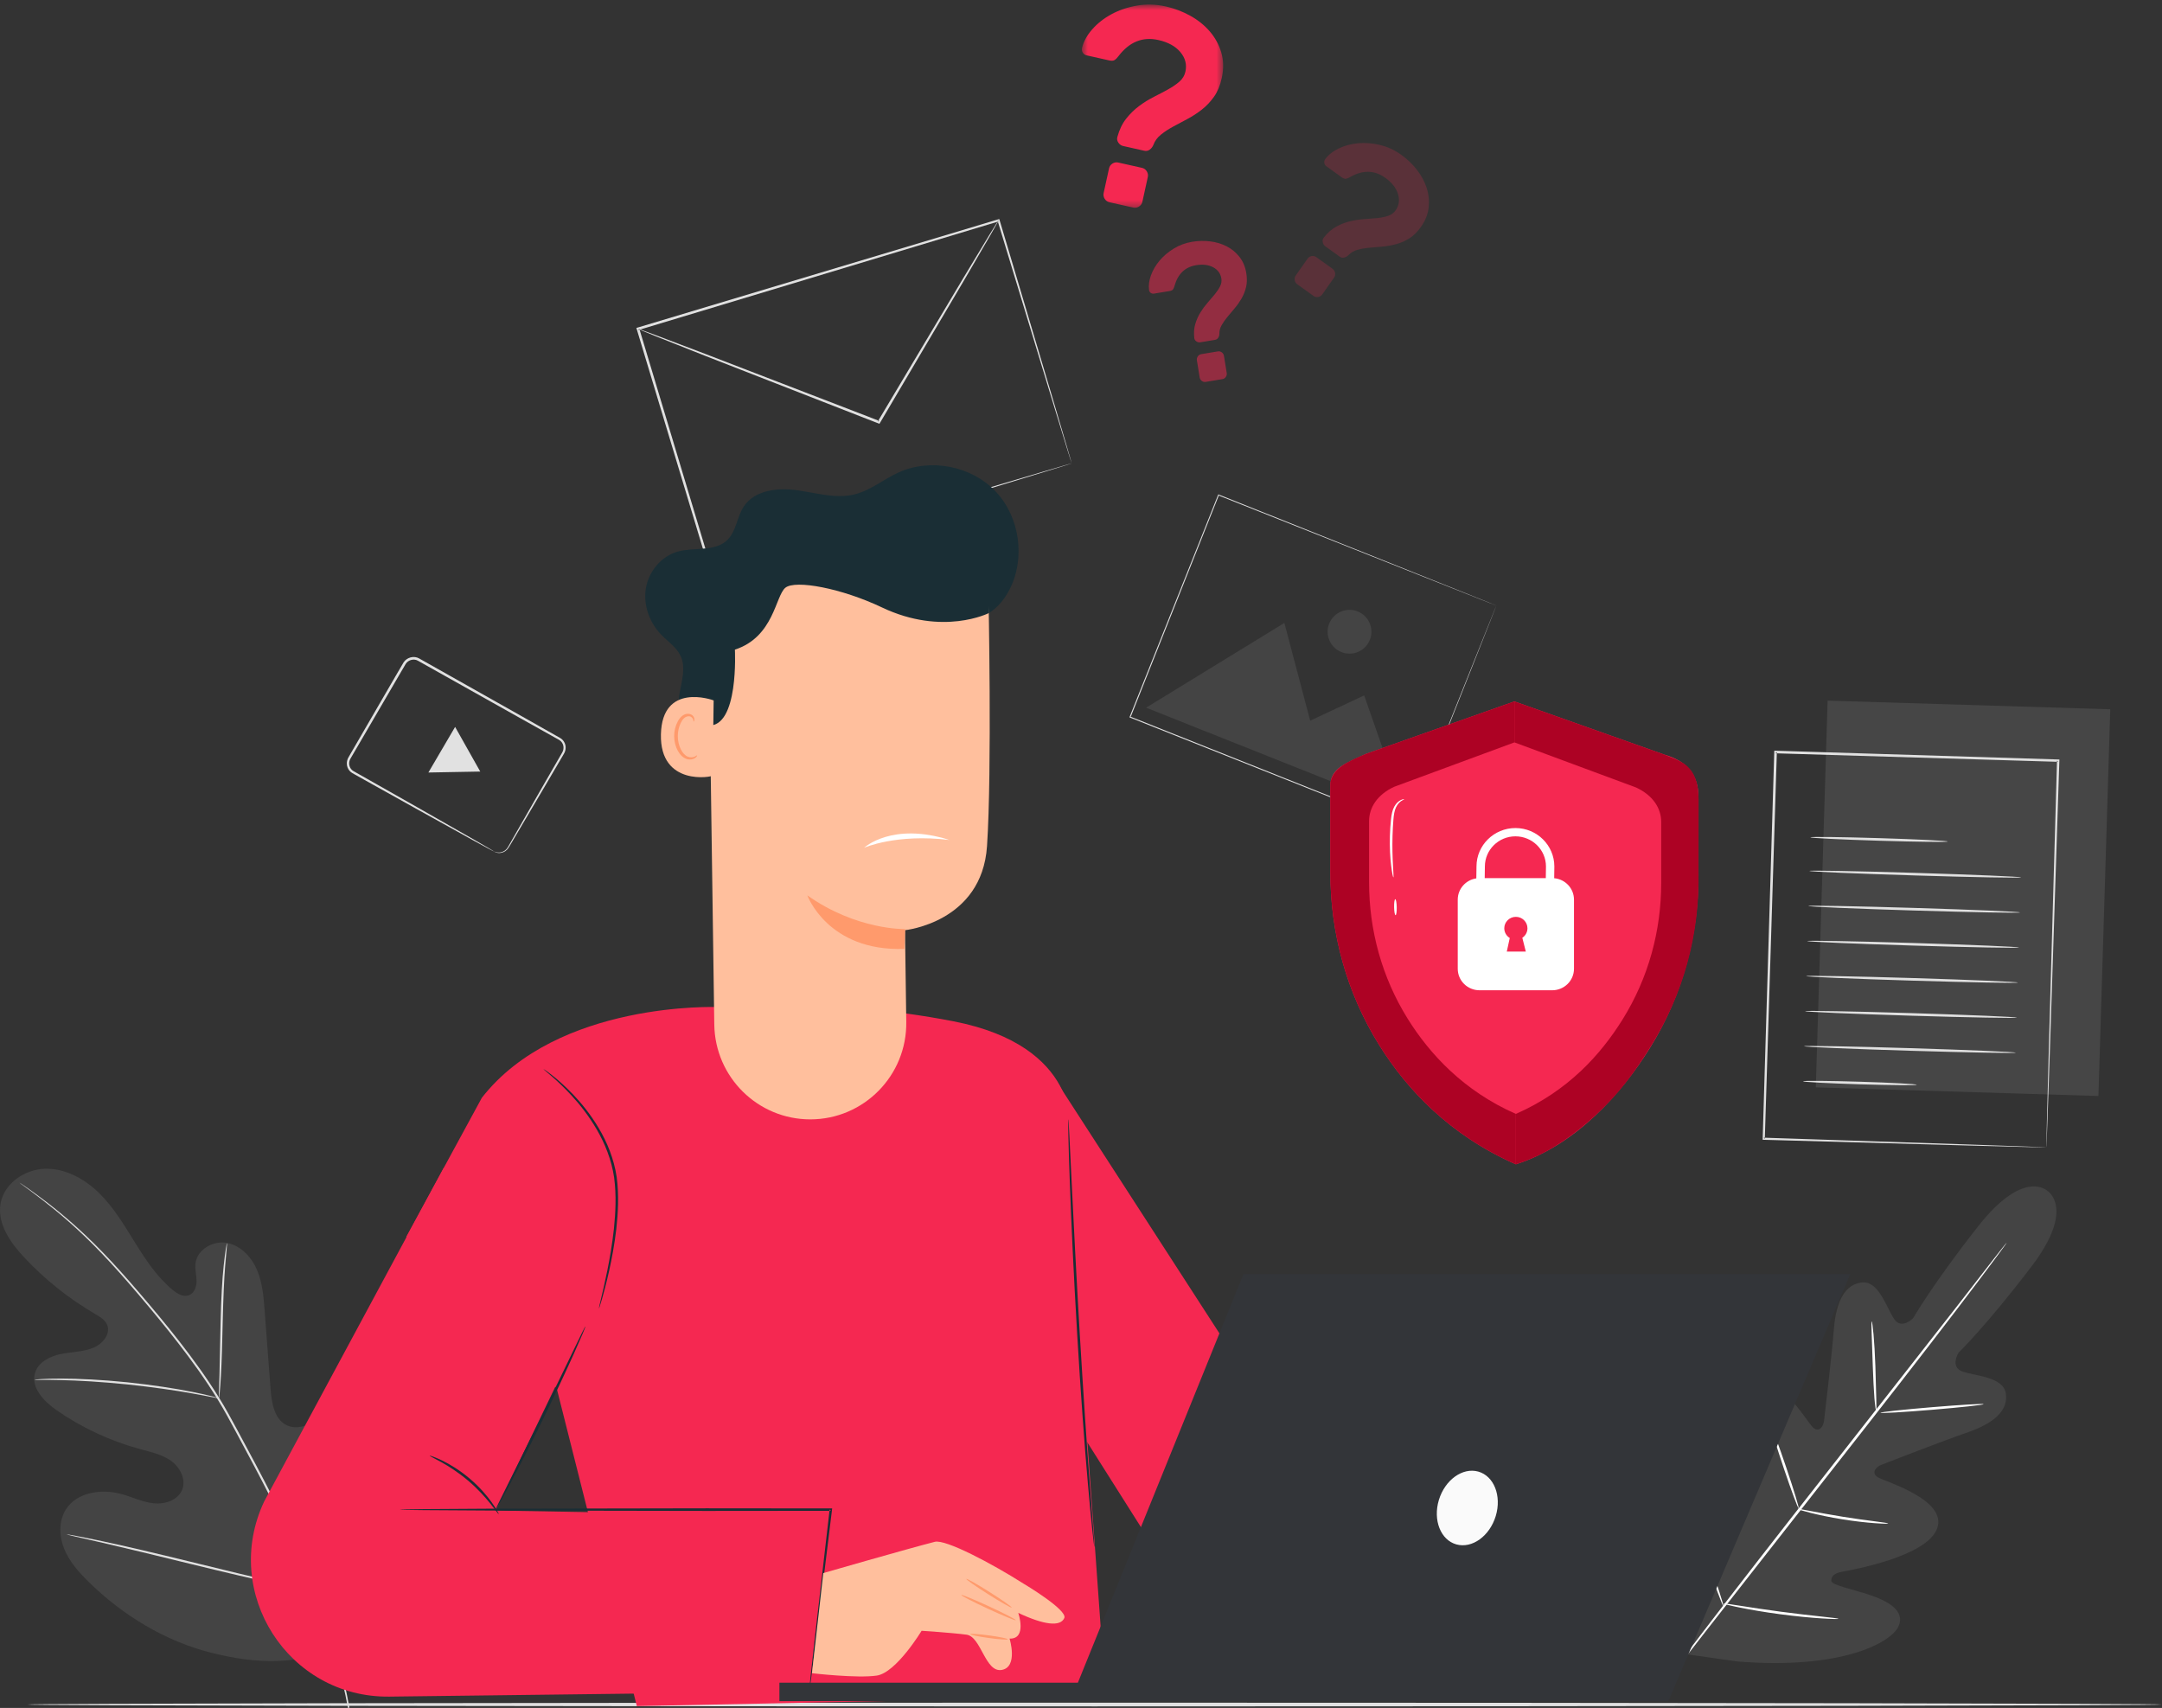 <?xml version="1.0" encoding="UTF-8"?>
<svg width="319px" height="252px" viewBox="0 0 319 252" version="1.1" xmlns="http://www.w3.org/2000/svg" xmlns:xlink="http://www.w3.org/1999/xlink">
    <rect x="0" y="0" width="319" height="252" fill="#333333" stroke="none"/>
    <!-- Generator: sketchtool 63.1 (101010) - https://sketch.com -->
    <title>9736DB3E-E885-483F-A817-866964347A61@1.5x</title>
    <desc>Created with sketchtool.</desc>
    <defs>
        <polygon id="path-1" points="0.623 0.672 21.476 0.672 21.476 30.656 0.623 30.656"></polygon>
    </defs>
    <g id="Recruiter-Design" stroke="none" stroke-width="1" fill="none" fill-rule="evenodd">
        <g id="01_Internapp_Forgot-Password" transform="translate(-561, -434)">
            <g id="img_forgotpassword_illustration" transform="translate(561, 434)">
                <g id="Group-71" transform="translate(0, 32)">
                    <path d="M50.662,210.767 C60.843,202.437 62.161,188.427 60.719,176.048 C60.478,173.982 60.53,171.779 59.383,170.043 C58.235,168.307 55.804,167.257 53.994,168.286 C52.495,169.138 51.962,170.984 51.21,172.537 C50.211,174.602 48.616,176.374 46.667,177.584 C45.385,178.379 43.766,178.934 42.387,178.324 C40.495,177.488 40.08,175.036 39.924,172.973 C39.634,169.131 39.344,165.288 39.054,161.445 C38.898,159.383 38.733,157.279 37.923,155.377 C37.114,153.474 35.531,151.775 33.499,151.389 C31.468,151.005 29.103,152.338 28.849,154.389 C28.743,155.243 28.988,156.1 29,156.96 C29.012,157.819 28.685,158.8 27.881,159.107 C27.068,159.417 26.185,158.901 25.511,158.35 C23.186,156.446 21.503,153.886 19.918,151.333 C18.333,148.78 16.784,146.161 14.642,144.053 C12.502,141.944 9.649,140.369 6.645,140.448 C3.641,140.527 0.604,142.611 0.085,145.572 C-0.435,148.54 1.524,151.345 3.585,153.543 C6.643,156.804 10.175,159.619 14.036,161.873 C14.732,162.28 15.486,162.719 15.801,163.461 C16.367,164.798 15.159,166.271 13.822,166.836 C12.306,167.476 10.605,167.456 8.993,167.779 C7.38,168.103 5.673,168.957 5.182,170.526 C4.499,172.704 6.465,174.764 8.339,176.065 C12.093,178.671 16.297,180.627 20.707,181.823 C22.289,182.252 23.945,182.605 25.271,183.567 C26.597,184.531 27.496,186.321 26.867,187.834 C26.237,189.35 24.354,189.972 22.721,189.811 C21.088,189.649 19.577,188.905 17.996,188.461 C15.04,187.628 11.35,188.129 9.712,190.728 C8.636,192.436 8.713,194.686 9.481,196.553 C10.249,198.421 11.623,199.97 13.063,201.385 C18.098,206.332 24.337,210.134 31.179,211.862 C38.023,213.592 44.241,213.7 50.662,210.767" id="Fill-1" fill="#E0E0E0" opacity="0.1"></path>
                    <path d="M51.554,219.961 C50.693,215.083 49.123,209.369 46.747,203.265 C44.382,197.155 41.227,190.672 37.692,184 C36.802,182.337 35.923,180.692 35.056,179.072 C34.187,177.455 33.327,175.854 32.386,174.338 C30.517,171.299 28.487,168.518 26.475,165.937 C24.464,163.354 22.46,160.976 20.569,158.765 C18.674,156.558 16.868,154.533 15.142,152.757 C11.7,149.192 8.586,146.645 6.376,144.982 C5.272,144.147 4.395,143.526 3.794,143.113 C3.503,142.914 3.275,142.759 3.11,142.646 C2.955,142.542 2.871,142.497 2.871,142.497 C2.871,142.497 2.942,142.561 3.091,142.673 C3.252,142.791 3.474,142.954 3.758,143.163 C4.345,143.594 5.211,144.229 6.302,145.079 C8.487,146.769 11.571,149.334 14.983,152.91 C16.694,154.692 18.488,156.721 20.373,158.933 C22.253,161.15 24.247,163.532 26.248,166.113 C28.249,168.694 30.269,171.471 32.125,174.498 C33.06,176.008 33.912,177.598 34.782,179.219 C35.648,180.839 36.527,182.483 37.417,184.147 C40.949,190.814 44.105,197.281 46.479,203.37 C48.864,209.453 50.451,215.142 51.338,220" id="Fill-3" fill="#E1E1E1"></path>
                    <path d="M32.305,174.314 C32.326,174.316 32.367,173.996 32.423,173.417 C32.481,172.838 32.541,171.999 32.601,170.96 C32.721,168.884 32.794,166.012 32.866,162.843 C32.938,159.674 33.061,156.809 33.227,154.741 C33.306,153.706 33.381,152.869 33.442,152.292 C33.498,151.715 33.52,151.393 33.498,151.39 C33.478,151.386 33.415,151.703 33.321,152.277 C33.224,152.851 33.115,153.687 33.008,154.721 C32.784,156.791 32.626,159.664 32.554,162.835 C32.487,165.976 32.426,168.818 32.38,170.951 C32.349,171.944 32.322,172.771 32.302,173.409 C32.283,173.991 32.283,174.312 32.305,174.314" id="Fill-5" fill="#E1E1E1"></path>
                    <path d="M5.053,171.575 C5.053,171.586 5.15,171.593 5.333,171.597 C5.553,171.598 5.816,171.599 6.133,171.599 C6.828,171.599 7.832,171.594 9.072,171.631 C11.553,171.683 14.978,171.88 18.745,172.264 C22.513,172.655 25.906,173.156 28.35,173.592 C29.573,173.802 30.558,173.999 31.239,174.133 C31.55,174.192 31.81,174.241 32.026,174.283 C32.206,174.314 32.302,174.324 32.305,174.314 C32.308,174.303 32.216,174.272 32.04,174.221 C31.828,174.164 31.572,174.096 31.266,174.014 C30.592,173.844 29.612,173.613 28.391,173.375 C25.953,172.882 22.554,172.346 18.777,171.953 C15.001,171.568 11.564,171.407 9.075,171.41 C7.832,171.403 6.825,171.439 6.131,171.478 C5.813,171.5 5.551,171.519 5.331,171.534 C5.149,171.551 5.052,171.564 5.053,171.575" id="Fill-7" fill="#E1E1E1"></path>
                    <path d="M46.408,202.792 C46.418,202.796 46.47,202.679 46.558,202.452 C46.656,202.193 46.78,201.861 46.933,201.454 C47.256,200.586 47.692,199.318 48.211,197.746 C49.251,194.602 50.555,190.217 51.932,185.359 C53.31,180.5 54.579,176.11 55.564,172.952 C56.054,171.404 56.455,170.137 56.746,169.217 C56.877,168.802 56.983,168.465 57.065,168.201 C57.135,167.967 57.167,167.842 57.157,167.839 C57.146,167.835 57.095,167.953 57.006,168.18 C56.909,168.439 56.785,168.77 56.631,169.178 C56.309,170.046 55.873,171.313 55.355,172.885 C54.313,176.029 53.009,180.414 51.633,185.274 C50.254,190.132 48.986,194.521 48,197.679 C47.51,199.227 47.109,200.494 46.819,201.414 C46.688,201.83 46.582,202.167 46.5,202.432 C46.429,202.664 46.398,202.788 46.408,202.792" id="Fill-9" fill="#E1E1E1"></path>
                    <path d="M9.805,194.386 C9.803,194.396 9.929,194.433 10.172,194.494 C10.448,194.559 10.801,194.642 11.237,194.744 C12.203,194.965 13.533,195.268 15.161,195.64 C18.472,196.4 23.033,197.506 28.068,198.741 C33.107,199.975 37.679,201.049 41.005,201.755 C42.668,202.108 44.016,202.381 44.95,202.553 C45.393,202.632 45.75,202.697 46.028,202.746 C46.276,202.787 46.406,202.803 46.408,202.792 C46.411,202.782 46.284,202.745 46.041,202.684 C45.766,202.619 45.412,202.536 44.975,202.434 C44.011,202.214 42.68,201.911 41.053,201.539 C37.741,200.778 33.18,199.672 28.143,198.437 C23.107,197.203 18.534,196.13 15.209,195.424 C13.546,195.072 12.198,194.798 11.262,194.626 C10.821,194.546 10.464,194.482 10.185,194.432 C9.938,194.392 9.807,194.375 9.805,194.386" id="Fill-11" fill="#E1E1E1"></path>
                    <path d="M158.127,36.367 C158.127,36.367 158.048,36.14 157.912,35.711 C157.776,35.271 157.58,34.639 157.325,33.817 C156.813,32.149 156.067,29.716 155.115,26.607 C153.22,20.379 150.502,11.441 147.192,0.554 L147.382,0.657 C132.701,5.084 114.221,10.658 94.195,16.698 L94.191,16.699 L94.319,16.46 C98.159,29.242 101.81,41.395 105.093,52.322 L104.874,52.204 C120.535,47.53 133.821,43.564 143.206,40.763 C147.9,39.372 151.619,38.27 154.176,37.512 C155.446,37.14 156.425,36.853 157.102,36.654 C157.428,36.56 157.679,36.488 157.861,36.436 C158.034,36.388 158.127,36.367 158.127,36.367 C158.127,36.367 158.051,36.397 157.887,36.45 C157.711,36.505 157.468,36.582 157.153,36.682 C156.486,36.887 155.522,37.184 154.273,37.57 C151.73,38.347 148.034,39.476 143.367,40.9 C133.968,43.75 120.66,47.785 104.975,52.54 L104.807,52.591 L104.757,52.423 C101.465,41.499 97.803,29.35 93.952,16.571 L93.897,16.387 L94.08,16.332 L94.085,16.331 C114.119,10.319 132.607,4.771 147.294,0.363 L147.441,0.319 L147.485,0.466 C150.743,11.411 153.418,20.395 155.282,26.657 C156.198,29.761 156.915,32.19 157.407,33.856 C157.644,34.671 157.826,35.296 157.954,35.733 C158.075,36.155 158.127,36.367 158.127,36.367" id="Fill-15" fill="#E1E1E1"></path>
                    <path d="M147.338,0.51 C147.343,0.513 147.319,0.568 147.264,0.672 C147.197,0.794 147.116,0.943 147.015,1.128 C146.774,1.552 146.443,2.132 146.025,2.867 C145.134,4.397 143.871,6.566 142.313,9.244 C139.127,14.647 134.737,22.091 129.845,30.387 L129.762,30.527 L129.611,30.468 C129.095,30.268 128.54,30.053 127.982,29.838 C118.636,26.192 110.177,22.893 104.019,20.491 C100.982,19.286 98.514,18.308 96.773,17.618 C95.943,17.28 95.288,17.012 94.811,16.819 C94.605,16.73 94.439,16.659 94.304,16.602 C94.19,16.55 94.133,16.521 94.135,16.516 C94.138,16.509 94.2,16.526 94.318,16.565 C94.456,16.613 94.628,16.673 94.838,16.746 C95.322,16.925 95.986,17.169 96.827,17.479 C98.578,18.142 101.061,19.081 104.117,20.238 C110.285,22.613 118.758,25.875 128.121,29.48 C128.678,29.696 129.233,29.911 129.749,30.111 L129.515,30.192 C134.447,21.92 138.874,14.497 142.085,9.11 C143.687,6.457 144.985,4.308 145.9,2.792 C146.344,2.073 146.695,1.505 146.951,1.09 C147.064,0.913 147.156,0.77 147.231,0.652 C147.297,0.555 147.333,0.507 147.338,0.51" id="Fill-17" fill="#E1E1E1"></path>
                    <path d="M302.123,143.732 C302.123,143.732 298.676,140.316 291.943,148.848 C285.212,157.379 282.287,162.489 282.287,162.489 C282.287,162.489 280.611,164.225 279.504,162.652 C278.396,161.079 277.259,157.017 274.803,157.218 C272.257,157.427 270.928,159.957 270.6,164 C270.272,168.042 269.229,176.872 269.131,177.671 C269.036,178.453 268.367,179.503 267.44,178.552 C266.514,177.602 261.712,169.498 258.002,172.007 C254.293,174.516 255.23,185.928 255.308,187.178 C255.387,188.426 255.054,188.887 254.431,189.069 C253.81,189.25 252.452,186.374 250.991,184.125 C249.531,181.876 247.443,179.525 245.425,181.151 C243.405,182.778 241.27,190.776 246.358,205.469 L249.16,212.123 L256.342,213.144 C271.843,214.393 279.051,210.325 280.122,207.963 C281.192,205.602 278.392,204.169 275.849,203.317 C273.307,202.467 270.182,201.872 270.201,201.225 C270.221,200.576 270.585,200.138 271.814,199.902 C273.042,199.665 284.327,197.717 285.828,193.498 C287.33,189.279 278.281,186.657 277.129,185.998 C275.977,185.34 276.825,184.43 277.56,184.141 C278.308,183.847 286.597,180.628 290.429,179.299 C294.261,177.969 296.378,176.05 295.944,173.532 C295.524,171.104 291.307,171.02 289.506,170.341 C287.706,169.663 288.967,167.606 288.967,167.606 C288.967,167.606 293.184,163.496 299.76,154.844 C306.336,146.192 302.048,143.668 302.048,143.668" id="Fill-19" fill="#E0E0E0" opacity="0.1"></path>
                    <path d="M296.08,151.362 C296.086,151.366 296.046,151.43 295.963,151.549 C295.866,151.684 295.743,151.858 295.588,152.074 C295.236,152.552 294.742,153.22 294.115,154.07 C292.831,155.799 290.951,158.286 288.615,161.348 C283.943,167.473 277.406,175.871 270.148,185.113 C262.907,194.36 256.353,202.729 251.59,208.811 C249.24,211.836 247.333,214.291 245.994,216.014 C245.343,216.845 244.831,217.499 244.464,217.966 C244.297,218.173 244.163,218.338 244.059,218.468 C243.965,218.58 243.915,218.635 243.91,218.631 C243.904,218.627 243.944,218.563 244.027,218.444 C244.124,218.308 244.248,218.136 244.403,217.92 C244.755,217.441 245.249,216.773 245.875,215.923 C247.16,214.194 249.038,211.708 251.375,208.647 C256.048,202.521 262.584,194.122 269.846,184.877 C277.084,175.633 283.637,167.265 288.4,161.182 C290.75,158.157 292.658,155.702 293.997,153.98 C294.648,153.148 295.16,152.495 295.526,152.027 C295.694,151.82 295.827,151.655 295.933,151.525 C296.025,151.413 296.075,151.358 296.08,151.362" id="Fill-21" fill="#FFFFFF"></path>
                    <path d="M276.165,162.965 C276.216,162.96 276.328,163.696 276.437,164.892 C276.547,166.088 276.644,167.743 276.71,169.572 C276.758,171.331 276.802,172.922 276.838,174.253 C276.864,175.45 276.89,176.191 276.835,176.196 C276.785,176.201 276.664,175.465 276.567,174.267 C276.47,173.069 276.393,171.413 276.328,169.586 C276.267,167.828 276.212,166.238 276.167,164.909 C276.126,163.712 276.111,162.969 276.165,162.965" id="Fill-23" fill="#FFFFFF"></path>
                    <path d="M277.461,176.451 C277.452,176.345 280.854,175.976 285.058,175.626 C289.264,175.274 292.68,175.076 292.688,175.18 C292.697,175.286 289.296,175.657 285.09,176.007 C280.886,176.358 277.47,176.557 277.461,176.451" id="Fill-25" fill="#FFFFFF"></path>
                    <path d="M265.251,190.642 C265.264,190.589 266.01,190.726 267.211,190.957 C268.412,191.183 270.07,191.501 271.91,191.793 C273.75,192.091 275.423,192.311 276.636,192.468 C277.848,192.625 278.6,192.728 278.596,192.783 C278.591,192.834 277.832,192.827 276.609,192.738 C275.385,192.649 273.698,192.47 271.849,192.172 C269.999,191.878 268.342,191.516 267.152,191.221 C265.963,190.922 265.238,190.692 265.251,190.642" id="Fill-27" fill="#FFFFFF"></path>
                    <path d="M261.394,178.702 C261.444,178.685 261.713,179.332 262.107,180.393 C262.501,181.453 263.02,182.927 263.572,184.563 C264.124,186.198 264.603,187.686 264.931,188.769 C265.26,189.851 265.438,190.529 265.388,190.546 C265.338,190.563 265.068,189.915 264.675,188.855 C264.28,187.794 263.761,186.32 263.209,184.685 C262.658,183.049 262.178,181.562 261.85,180.48 C261.522,179.397 261.343,178.719 261.394,178.702" id="Fill-29" fill="#FFFFFF"></path>
                    <path d="M249.022,189.861 C249.072,189.844 249.412,190.674 249.921,192.033 C250.43,193.39 251.108,195.274 251.835,197.363 C252.562,199.452 253.2,201.351 253.643,202.732 C254.087,204.112 254.336,204.974 254.286,204.991 C254.236,205.009 253.896,204.178 253.388,202.821 C252.879,201.463 252.2,199.579 251.473,197.489 C250.747,195.4 250.109,193.502 249.665,192.121 C249.221,190.741 248.972,189.878 249.022,189.861" id="Fill-31" fill="#FFFFFF"></path>
                    <path d="M254.262,204.594 C254.273,204.541 255.224,204.684 256.757,204.924 C258.29,205.162 260.407,205.493 262.752,205.802 C265.099,206.114 267.229,206.35 268.772,206.518 C270.313,206.686 271.268,206.795 271.265,206.85 C271.262,206.9 270.299,206.887 268.748,206.787 C267.196,206.689 265.056,206.495 262.702,206.181 C260.349,205.872 258.233,205.498 256.709,205.191 C255.186,204.883 254.253,204.644 254.262,204.594" id="Fill-33" fill="#FFFFFF"></path>
                    <polygon id="Fill-35" fill="#F5F5F5" opacity="0.1" points="309.621 129.711 267.92 128.438 269.662 71.377 311.364 72.65"></polygon>
                    <path d="M301.939,137.291 C301.939,137.291 301.936,137.193 301.938,137.01 C301.941,136.817 301.947,136.551 301.952,136.203 C301.969,135.484 301.994,134.44 302.027,133.086 C302.1,130.357 302.205,126.388 302.338,121.365 C302.624,111.323 303.029,97.08 303.509,80.225 L303.677,80.403 C291.118,80.025 276.937,79.599 261.979,79.148 L261.974,79.148 L262.172,78.963 C261.508,100.276 260.893,120.009 260.394,136.022 L260.242,135.862 C272.858,136.281 283.262,136.626 290.526,136.868 C294.157,136.996 296.999,137.096 298.95,137.165 C299.914,137.202 300.654,137.23 301.169,137.25 C301.672,137.272 301.939,137.291 301.939,137.291 C301.939,137.291 301.694,137.294 301.201,137.285 C300.693,137.274 299.962,137.257 299.011,137.236 C297.067,137.186 294.236,137.113 290.619,137.02 C283.331,136.816 272.891,136.526 260.233,136.173 L260.077,136.169 L260.081,136.013 C260.561,119.998 261.15,100.265 261.789,78.951 L261.794,78.76 L261.986,78.766 L261.991,78.766 C276.948,79.228 291.13,79.668 303.687,80.056 L303.861,80.062 L303.855,80.236 C303.304,97.134 302.838,111.415 302.51,121.484 C302.337,126.488 302.2,130.443 302.107,133.162 C302.057,134.501 302.018,135.532 301.991,136.244 C301.978,136.583 301.966,136.843 301.958,137.031 C301.949,137.207 301.939,137.291 301.939,137.291" id="Fill-39" fill="#E1E1E1"></path>
                    <path d="M287.395,92.164 C287.392,92.27 282.853,92.217 277.258,92.046 C271.66,91.875 267.126,91.651 267.13,91.545 C267.134,91.439 271.672,91.492 277.269,91.663 C282.865,91.833 287.399,92.058 287.395,92.164" id="Fill-41" fill="#E1E1E1"></path>
                    <path d="M298.205,97.457 C298.201,97.563 291.207,97.435 282.586,97.171 C273.962,96.908 266.976,96.609 266.978,96.503 C266.982,96.398 273.974,96.525 282.598,96.789 C291.22,97.052 298.208,97.351 298.205,97.457" id="Fill-43" fill="#E1E1E1"></path>
                    <path d="M298.047,102.629 C298.043,102.735 291.05,102.608 282.428,102.344 C273.804,102.081 266.818,101.782 266.821,101.676 C266.824,101.57 273.816,101.698 282.44,101.961 C291.062,102.224 298.049,102.523 298.047,102.629" id="Fill-45" fill="#E1E1E1"></path>
                    <path d="M297.888,107.802 C297.886,107.908 290.892,107.781 282.27,107.516 C273.647,107.254 266.66,106.955 266.663,106.848 C266.666,106.743 273.658,106.87 282.283,107.134 C290.904,107.397 297.892,107.696 297.888,107.802" id="Fill-47" fill="#E1E1E1"></path>
                    <path d="M297.73,112.975 C297.727,113.081 290.734,112.952 282.113,112.689 C273.489,112.426 266.502,112.127 266.505,112.021 C266.508,111.916 273.5,112.043 282.124,112.306 C290.746,112.569 297.734,112.869 297.73,112.975" id="Fill-49" fill="#E1E1E1"></path>
                    <path d="M297.573,118.147 C297.569,118.253 290.576,118.125 281.955,117.862 C273.33,117.599 266.344,117.3 266.347,117.194 C266.35,117.089 273.342,117.216 281.966,117.479 C290.588,117.742 297.576,118.041 297.573,118.147" id="Fill-51" fill="#E1E1E1"></path>
                    <path d="M297.415,123.32 C297.411,123.426 290.418,123.298 281.796,123.035 C273.172,122.771 266.186,122.473 266.188,122.367 C266.192,122.261 273.184,122.388 281.808,122.652 C290.43,122.915 297.418,123.214 297.415,123.32" id="Fill-53" fill="#E1E1E1"></path>
                    <path d="M282.815,128.052 C282.812,128.158 279.052,128.128 274.418,127.987 C269.782,127.846 266.028,127.645 266.031,127.54 C266.034,127.434 269.793,127.462 274.429,127.604 C279.063,127.746 282.819,127.946 282.815,128.052" id="Fill-55" fill="#E1E1E1"></path>
                    <path d="M220.784,57.351 C220.784,57.351 220.715,57.326 220.586,57.275 C220.455,57.225 220.264,57.15 220.012,57.052 C219.506,56.852 218.758,56.557 217.787,56.174 C215.841,55.404 212.998,54.279 209.393,52.851 C202.19,49.993 191.946,45.927 179.768,41.093 L179.854,41.056 C175.973,50.809 171.523,61.991 166.814,73.824 L166.813,73.828 L166.772,73.731 C181.946,79.777 196.048,85.396 207.759,90.062 L207.678,90.097 C211.623,80.226 214.892,72.046 217.177,66.329 C218.322,63.469 219.221,61.227 219.835,59.697 C220.141,58.934 220.377,58.348 220.537,57.951 C220.697,57.556 220.784,57.351 220.784,57.351 C220.784,57.351 220.709,57.551 220.554,57.944 C220.399,58.34 220.169,58.923 219.869,59.684 C219.264,61.214 218.377,63.456 217.246,66.315 C214.973,72.046 211.719,80.247 207.793,90.142 L207.77,90.2 L207.712,90.177 C196,85.518 181.894,79.907 166.716,73.869 L166.647,73.842 L166.675,73.773 L166.676,73.769 C171.389,61.938 175.845,50.758 179.73,41.007 L179.754,40.944 L179.816,40.969 C192.002,45.835 202.251,49.928 209.457,52.806 C213.051,54.244 215.886,55.379 217.824,56.155 C218.788,56.543 219.529,56.841 220.032,57.043 C220.278,57.143 220.467,57.219 220.596,57.272 C220.722,57.323 220.784,57.351 220.784,57.351" id="Fill-59" fill="#E1E1E1"></path>
                    <polygon id="Fill-63" fill="#E1E1E1" opacity="0.1" points="169.106 72.417 189.506 59.911 193.316 74.333 201.281 70.605 207.217 87.589"></polygon>
                    <path d="M202.121,62.407 C201.462,64.064 199.583,64.873 197.925,64.213 C196.268,63.553 195.459,61.675 196.119,60.017 C196.779,58.36 198.657,57.551 200.315,58.211 C201.972,58.871 202.78,60.75 202.121,62.407" id="Fill-65" fill="#E1E1E1" opacity="0.1"></path>
                    <path d="M72.895,93.632 C72.901,93.6 73.179,93.827 73.768,93.776 C74.054,93.741 74.413,93.614 74.707,93.308 C74.988,93.004 75.191,92.519 75.484,92.04 C76.624,90.05 78.251,87.211 80.256,83.712 C80.762,82.833 81.292,81.913 81.844,80.956 C82.121,80.477 82.403,79.988 82.69,79.49 C82.827,79.238 83.001,78.993 83.078,78.751 C83.159,78.5 83.169,78.225 83.101,77.967 C83.03,77.709 82.885,77.471 82.677,77.299 C82.479,77.139 82.177,77 81.918,76.847 C81.381,76.546 80.835,76.241 80.28,75.931 C79.173,75.312 78.032,74.673 76.865,74.02 C72.189,71.396 67.054,68.514 61.663,65.488 C61.07,65.14 60.247,65.367 59.875,65.935 C59.492,66.59 59.112,67.24 58.733,67.886 C57.976,69.187 57.229,70.47 56.495,71.729 C55.027,74.248 53.61,76.677 52.259,78.992 C52.091,79.281 51.923,79.569 51.756,79.855 C51.587,80.119 51.51,80.401 51.519,80.695 C51.532,80.984 51.635,81.268 51.819,81.485 C51.988,81.711 52.264,81.83 52.547,81.997 C53.652,82.622 54.724,83.228 55.761,83.815 C57.832,84.99 59.763,86.084 61.527,87.084 C65.03,89.084 67.873,90.706 69.864,91.842 C70.826,92.401 71.582,92.84 72.121,93.152 C72.362,93.297 72.554,93.412 72.703,93.502 C72.833,93.582 72.898,93.626 72.895,93.632 C72.892,93.638 72.82,93.605 72.684,93.536 C72.53,93.455 72.332,93.351 72.082,93.22 C71.536,92.922 70.768,92.504 69.79,91.972 C67.785,90.861 64.923,89.276 61.395,87.321 C59.623,86.333 57.685,85.252 55.605,84.092 C54.565,83.511 53.489,82.91 52.381,82.29 C52.122,82.138 51.786,81.996 51.556,81.703 C51.323,81.428 51.191,81.071 51.174,80.71 C51.156,80.35 51.267,79.972 51.454,79.679 C51.619,79.392 51.786,79.105 51.954,78.815 C53.298,76.496 54.709,74.063 56.17,71.541 C56.903,70.28 57.648,68.997 58.404,67.694 C58.786,67.04 59.172,66.382 59.56,65.718 C60.03,64.999 61.076,64.703 61.85,65.154 C67.237,68.189 72.367,71.08 77.038,73.711 C78.203,74.371 79.341,75.013 80.446,75.638 C80.998,75.95 81.542,76.258 82.078,76.561 C82.346,76.724 82.609,76.833 82.886,77.052 C83.144,77.27 83.324,77.568 83.408,77.886 C83.49,78.205 83.476,78.542 83.375,78.847 C83.267,79.164 83.091,79.393 82.955,79.645 C82.665,80.141 82.38,80.627 82.1,81.105 C81.541,82.058 81.004,82.974 80.491,83.848 C78.442,87.321 76.779,90.14 75.613,92.114 C75.306,92.592 75.108,93.055 74.788,93.388 C74.463,93.708 74.077,93.829 73.776,93.854 C73.469,93.873 73.24,93.806 73.098,93.746 C72.956,93.686 72.895,93.632 72.895,93.632" id="Fill-67" fill="#E1E1E1"></path>
                    <polygon id="Fill-69" fill="#E1E1E1" points="69.006 78.548 70.861 81.841 67.034 81.911 63.208 81.981 65.179 78.618 67.151 75.254"></polygon>
                </g>
                <path d="M319,251.5 C319,251.652 248.48,251.776 161.507,251.776 C74.505,251.776 4,251.652 4,251.5 C4,251.347 74.505,251.224 161.507,251.224 C248.48,251.224 319,251.347 319,251.5" id="Fill-72" fill="#E0E0E0"></path>
                <g id="Group-112" transform="translate(37, 68)">
                    <path d="M45.132,136.81 L22.944,114.49 L34.1,93.967 C45.254,79.664 68.867,80.586 68.867,80.586 C68.867,80.586 84.936,79.036 103.692,82.692 C122.447,86.347 120.937,98.78 120.937,98.78 L123.449,144.833 L126.142,182.333 L56.965,183.73 L45.132,136.81" id="Fill-74" fill="#F52851"></path>
                    <path d="M82.397,181.57 L20.436,182.331 C5.547,182.513 -4.386,167.009 1.984,153.526 L28.476,104.312 L52.608,120.652 L36.147,154.873 L86.307,155.769 L82.397,181.57 Z" id="Fill-76" fill="#F52851"></path>
                    <path d="M118.722,91.305 L168.445,168.201 L139.436,170.102 C139.436,170.102 122.113,142.756 122.504,143.322 C123.213,144.345 118.722,91.305 118.722,91.305" id="Fill-78" fill="#F52851"></path>
                    <path d="M51.364,125.07 C51.352,125.067 51.376,124.931 51.433,124.675 C51.504,124.379 51.59,124.01 51.697,123.561 C51.927,122.594 52.261,121.195 52.611,119.455 C52.959,117.715 53.33,115.633 53.584,113.303 C53.818,110.977 53.966,108.387 53.611,105.719 C53.215,103.061 52.218,100.651 51.044,98.64 C49.871,96.621 48.55,94.965 47.353,93.664 C46.155,92.362 45.096,91.389 44.343,90.747 C43.591,90.101 43.161,89.758 43.181,89.731 C43.189,89.722 43.304,89.795 43.519,89.946 C43.729,90.101 44.053,90.315 44.437,90.632 C45.224,91.242 46.316,92.19 47.551,93.479 C48.784,94.767 50.141,96.423 51.348,98.462 C52.556,100.491 53.585,102.943 53.99,105.666 C54.352,108.387 54.189,111 53.935,113.341 C53.66,115.686 53.259,117.772 52.876,119.511 C52.49,121.25 52.115,122.642 51.841,123.599 C51.704,124.077 51.59,124.447 51.507,124.696 C51.426,124.945 51.377,125.074 51.364,125.07" id="Fill-80" fill="#1A2E35"></path>
                    <path d="M49.371,127.722 C49.396,127.734 49.242,128.129 48.945,128.835 C48.648,129.541 48.203,130.556 47.642,131.804 C46.519,134.302 44.921,137.731 43.083,141.483 C41.244,145.236 39.514,148.601 38.228,151.018 C37.586,152.227 37.057,153.2 36.681,153.867 C36.306,154.535 36.087,154.898 36.064,154.885 C36.04,154.873 36.214,154.486 36.549,153.798 C36.919,153.052 37.403,152.074 37.988,150.893 C39.233,148.384 40.899,145.027 42.74,141.314 C44.544,137.585 46.177,134.211 47.396,131.69 C47.971,130.505 48.446,129.522 48.809,128.773 C49.149,128.086 49.347,127.711 49.371,127.722" id="Fill-82" fill="#1A2E35"></path>
                    <path d="M82.397,181.57 C82.392,181.57 82.392,181.526 82.398,181.441 C82.406,181.339 82.416,181.216 82.428,181.063 C82.464,180.706 82.513,180.218 82.575,179.596 C82.719,178.289 82.924,176.422 83.182,174.074 C83.73,169.318 84.503,162.614 85.413,154.718 L85.587,154.914 C80.013,154.919 73.81,154.925 67.285,154.931 C54.789,154.908 43.479,154.889 35.263,154.875 C31.185,154.849 27.877,154.828 25.559,154.814 C24.434,154.798 23.55,154.786 22.921,154.778 C22.636,154.77 22.41,154.763 22.235,154.758 C22.08,154.752 22.001,154.745 22.001,154.739 C22.001,154.732 22.08,154.726 22.235,154.72 C22.41,154.715 22.636,154.708 22.921,154.7 C23.55,154.691 24.434,154.679 25.559,154.664 C27.877,154.65 31.185,154.629 35.263,154.603 C43.479,154.589 54.789,154.569 67.285,154.547 C73.81,154.553 80.013,154.559 85.587,154.564 L85.785,154.564 L85.761,154.759 C84.794,162.649 83.974,169.346 83.392,174.099 C83.092,176.442 82.853,178.305 82.686,179.609 C82.601,180.229 82.534,180.714 82.485,181.069 C82.461,181.221 82.442,181.343 82.426,181.445 C82.412,181.528 82.401,181.57 82.397,181.57" id="Fill-84" fill="#1A2E35"></path>
                    <path d="M36.584,155.397 C36.532,155.43 36.109,154.799 35.348,153.846 C34.588,152.894 33.458,151.641 32.042,150.44 C30.622,149.242 29.2,148.335 28.134,147.745 C27.069,147.152 26.377,146.84 26.401,146.783 C26.417,146.742 27.148,146.966 28.26,147.504 C29.37,148.041 30.844,148.928 32.289,150.147 C33.73,151.368 34.849,152.676 35.563,153.682 C36.279,154.689 36.622,155.375 36.584,155.397" id="Fill-86" fill="#1A2E35"></path>
                    <path d="M124.477,160.267 C124.464,160.268 124.431,160.049 124.379,159.631 C124.328,159.178 124.259,158.568 124.171,157.799 C124.002,156.208 123.774,153.903 123.528,151.051 C123.026,145.349 122.447,137.464 121.93,128.747 C121.415,120.026 121.055,112.127 120.848,106.407 C120.742,103.548 120.675,101.233 120.639,99.633 C120.627,98.859 120.616,98.245 120.609,97.79 C120.606,97.369 120.611,97.147 120.624,97.147 C120.637,97.146 120.658,97.367 120.686,97.787 C120.711,98.242 120.745,98.856 120.788,99.627 C120.868,101.262 120.981,103.565 121.119,106.396 C121.395,112.111 121.797,120.006 122.312,128.724 C122.828,137.438 123.365,145.324 123.799,151.029 C124.017,153.855 124.194,156.154 124.32,157.786 C124.377,158.557 124.422,159.17 124.455,159.623 C124.483,160.044 124.49,160.265 124.477,160.267" id="Fill-88" fill="#1A2E35"></path>
                    <path d="M84.474,164.103 C84.474,164.103 96.837,160.535 100.929,159.49 C102.522,159.083 109.351,162.691 114.068,165.691 C114.068,165.691 120.563,169.548 120.037,170.737 C119.46,172.045 117.064,171.777 113.245,169.977 C113.245,169.977 114.577,173.855 111.961,173.771 C111.961,173.771 113.259,177.96 110.807,178.394 C108.356,178.827 107.779,173.482 105.615,173.193 C103.452,172.904 98.981,172.615 98.981,172.615 C98.981,172.615 95.258,178.791 92.373,179.225 C89.489,179.658 82.805,178.877 82.805,178.877 L84.474,164.103 Z" id="Fill-90" fill="#FFBF9D"></path>
                    <path d="M105.574,164.957 C105.631,164.867 107.177,165.743 109.027,166.911 C110.878,168.081 112.333,169.101 112.276,169.191 C112.22,169.28 110.675,168.405 108.823,167.236 C106.973,166.067 105.518,165.046 105.574,164.957" id="Fill-92" fill="#FF9A6C"></path>
                    <path d="M104.843,167.339 C104.887,167.242 106.723,167.996 108.943,169.022 C111.162,170.049 112.926,170.958 112.882,171.055 C112.837,171.151 111.002,170.397 108.782,169.371 C106.563,168.344 104.798,167.434 104.843,167.339" id="Fill-94" fill="#FF9A6C"></path>
                    <path d="M106.166,173.112 C106.181,173.007 107.43,173.092 108.957,173.302 C110.484,173.511 111.71,173.767 111.695,173.871 C111.681,173.976 110.432,173.892 108.905,173.681 C107.378,173.471 106.152,173.217 106.166,173.112" id="Fill-96" fill="#FF9A6C"></path>
                    <path d="M68.393,36.368 C68.68,37.316 68.352,38.42 67.595,39.056 C66.838,39.693 65.695,39.825 64.813,39.377 C63.138,38.527 62.927,36.212 63.256,34.359 C63.585,32.508 64.214,30.531 63.438,28.817 C62.845,27.506 61.56,26.676 60.558,25.644 C58.812,23.847 57.882,21.228 58.306,18.757 C58.731,16.285 60.581,14.064 62.992,13.388 C65.453,12.7 68.486,13.457 70.318,11.672 C71.646,10.379 71.728,8.26 72.755,6.716 C74.35,4.319 77.723,3.939 80.572,4.329 C83.421,4.719 86.321,5.635 89.112,4.939 C91.443,4.358 93.355,2.727 95.539,1.727 C100.274,-0.442 106.325,0.733 109.907,4.517 C113.49,8.3 114.341,14.415 111.928,19.036 C111.061,20.695 109.756,22.204 108.023,22.906" id="Fill-98" fill="#1A2E35"></path>
                    <path d="M82.571,97.16 L82.571,97.16 C90.465,97.152 96.829,90.682 96.72,82.776 L96.533,69.245 C96.533,69.245 107.881,68.106 108.633,56.845 C109.385,45.584 108.842,19.601 108.842,19.601 C96.123,13.284 80.988,14.356 69.284,22.403 L67.547,23.599 L68.393,83.174 C68.503,90.936 74.82,97.169 82.571,97.16" id="Fill-100" fill="#FFBF9D"></path>
                    <path d="M96.56,69.083 C96.56,69.083 89.419,69.275 82.12,64.108 C82.12,64.108 85.146,72.408 96.427,72.005 L96.56,69.083 Z" id="Fill-102" fill="#FF9A6C"></path>
                    <path d="M108.919,22.449 C108.919,22.449 102.129,25.906 93.122,21.62 C87.212,18.807 80.361,17.511 78.88,18.719 C77.399,19.927 77.198,25.975 71.433,27.851 C71.433,27.851 72.055,39.371 67.459,39.049 C62.862,38.728 65.383,20.818 65.383,20.818 L76.502,15.109 L88.706,12.552 L100.28,13.957 L109.257,16.233 L108.919,22.449 Z" id="Fill-104" fill="#1A2E35"></path>
                    <path d="M68.299,35.346 C68.111,35.253 60.693,32.634 60.519,40.352 C60.346,48.07 68.117,46.652 68.135,46.431 C68.154,46.21 68.299,35.346 68.299,35.346" id="Fill-106" fill="#FFBF9D"></path>
                    <path d="M65.848,43.454 C65.815,43.428 65.711,43.545 65.482,43.645 C65.258,43.74 64.877,43.802 64.479,43.642 C63.671,43.325 63.015,42.015 63.009,40.623 C63.005,39.92 63.167,39.254 63.428,38.707 C63.676,38.147 64.049,37.761 64.46,37.697 C64.871,37.612 65.155,37.864 65.245,38.084 C65.343,38.302 65.291,38.455 65.33,38.469 C65.352,38.489 65.499,38.344 65.444,38.023 C65.416,37.869 65.33,37.685 65.152,37.533 C64.97,37.378 64.7,37.295 64.414,37.32 C63.819,37.347 63.272,37.883 62.985,38.485 C62.665,39.088 62.467,39.836 62.471,40.626 C62.486,42.181 63.248,43.654 64.355,44.002 C64.893,44.156 65.35,44.003 65.587,43.826 C65.83,43.64 65.874,43.469 65.848,43.454" id="Fill-108" fill="#FF9A6C"></path>
                    <path d="M90.5,57.084 C90.5,57.084 94.609,53.234 103.084,55.935 C95.225,54.974 90.5,57.084 90.5,57.084" id="Fill-110" fill="#FFFFFF"></path>
                </g>
                <g id="Group-124" transform="translate(159, 0)">
                    <g id="Group-115">
                        <mask id="mask-2" fill="white">
                            <use xlink:href="#path-1"></use>
                        </mask>
                        <g id="Clip-114"></g>
                        <path d="M9.498,24.766 C9.797,24.832 10.032,25 10.201,25.27 C10.371,25.538 10.423,25.824 10.356,26.127 L9.56,29.759 C9.493,30.063 9.328,30.301 9.061,30.471 C8.795,30.643 8.513,30.695 8.214,30.628 L4.701,29.842 C4.401,29.774 4.166,29.607 3.997,29.337 C3.827,29.068 3.775,28.784 3.841,28.48 L4.637,24.846 C4.704,24.544 4.87,24.307 5.136,24.135 C5.403,23.965 5.685,23.912 5.985,23.979 L9.498,24.766 Z M13.001,0.95 C14.282,1.236 15.489,1.695 16.622,2.324 C17.754,2.952 18.714,3.723 19.5,4.636 C20.286,5.547 20.851,6.583 21.197,7.744 C21.543,8.903 21.567,10.159 21.272,11.507 C21.031,12.608 20.651,13.526 20.133,14.262 C19.614,14.998 19.019,15.629 18.347,16.157 C17.675,16.685 16.965,17.148 16.222,17.544 C15.478,17.94 14.773,18.317 14.111,18.673 C13.447,19.03 12.845,19.423 12.31,19.851 C11.772,20.28 11.398,20.788 11.183,21.375 C11.062,21.666 10.883,21.899 10.644,22.076 C10.404,22.255 10.135,22.309 9.837,22.243 L6.732,21.547 C6.432,21.481 6.19,21.312 6.008,21.039 C5.825,20.767 5.78,20.484 5.873,20.186 C6.163,19.126 6.594,18.233 7.166,17.509 C7.74,16.786 8.376,16.163 9.076,15.641 C9.776,15.119 10.503,14.668 11.257,14.289 C12.012,13.909 12.714,13.54 13.365,13.18 C14.014,12.82 14.569,12.439 15.028,12.037 C15.489,11.635 15.781,11.144 15.908,10.565 C16.137,9.52 15.891,8.562 15.166,7.693 C14.442,6.824 13.359,6.227 11.915,5.905 C9.602,5.386 7.643,6.175 6.041,8.271 C5.839,8.544 5.646,8.738 5.464,8.856 C5.28,8.974 5.012,8.993 4.658,8.914 L1.35,8.173 C1.105,8.119 0.911,7.988 0.771,7.784 C0.63,7.579 0.59,7.339 0.65,7.064 C0.888,6.107 1.397,5.189 2.174,4.309 C2.952,3.429 3.901,2.689 5.018,2.086 C6.136,1.486 7.385,1.064 8.766,0.825 C10.147,0.586 11.559,0.627 13.001,0.95 L13.001,0.95 Z" id="Fill-113" fill="#F52851" mask="url(#mask-2)"></path>
                    </g>
                    <path d="M20.696,51.849 C20.905,51.815 21.098,51.863 21.276,51.99 C21.452,52.12 21.558,52.29 21.592,52.5 L22.001,55.036 C22.036,55.247 21.99,55.443 21.862,55.621 C21.735,55.8 21.566,55.905 21.358,55.94 L18.907,56.345 C18.698,56.38 18.505,56.334 18.328,56.205 C18.15,56.076 18.046,55.906 18.011,55.695 L17.601,53.16 C17.568,52.949 17.614,52.754 17.741,52.574 C17.868,52.396 18.036,52.289 18.245,52.254 L20.696,51.849 Z M16.911,35.675 C17.804,35.528 18.694,35.509 19.58,35.619 C20.466,35.73 21.276,35.975 22.011,36.355 C22.745,36.738 23.37,37.255 23.885,37.91 C24.402,38.565 24.735,39.363 24.888,40.302 C25.011,41.07 25.001,41.759 24.855,42.364 C24.709,42.97 24.487,43.53 24.19,44.042 C23.892,44.554 23.555,45.034 23.178,45.48 C22.802,45.927 22.446,46.35 22.111,46.751 C21.776,47.151 21.49,47.559 21.255,47.973 C21.018,48.385 20.907,48.808 20.919,49.24 C20.914,49.458 20.858,49.654 20.75,49.829 C20.642,50.005 20.483,50.11 20.275,50.145 L18.109,50.503 C17.899,50.538 17.701,50.491 17.515,50.364 C17.329,50.237 17.228,50.067 17.213,49.852 C17.13,49.096 17.18,48.413 17.365,47.801 C17.548,47.189 17.798,46.625 18.115,46.109 C18.431,45.594 18.784,45.117 19.171,44.678 C19.559,44.24 19.915,43.821 20.241,43.421 C20.567,43.023 20.826,42.635 21.018,42.259 C21.211,41.881 21.276,41.492 21.21,41.088 C21.092,40.359 20.691,39.808 20.007,39.437 C19.322,39.067 18.477,38.966 17.47,39.132 C15.855,39.399 14.799,40.412 14.303,42.17 C14.242,42.396 14.168,42.571 14.081,42.694 C13.993,42.818 13.826,42.899 13.58,42.94 L11.271,43.321 C11.1,43.35 10.943,43.316 10.801,43.222 C10.658,43.126 10.572,42.983 10.541,42.791 C10.451,42.116 10.545,41.395 10.821,40.63 C11.097,39.865 11.517,39.144 12.081,38.47 C12.645,37.795 13.34,37.203 14.164,36.691 C14.989,36.18 15.905,35.842 16.911,35.675 L16.911,35.675 Z" id="Fill-118" fill="#F52851" opacity="0.5"></path>
                    <path d="M47.766,22.848 C48.639,23.475 49.405,24.209 50.06,25.048 C50.715,25.887 51.197,26.776 51.5,27.716 C51.805,28.657 51.904,29.619 51.799,30.604 C51.693,31.59 51.318,32.543 50.669,33.464 C50.141,34.215 49.565,34.785 48.943,35.172 C48.321,35.56 47.673,35.844 47,36.025 C46.326,36.206 45.647,36.326 44.963,36.386 C44.276,36.445 43.627,36.502 43.015,36.557 C42.403,36.612 41.827,36.714 41.287,36.865 C40.748,37.015 40.305,37.277 39.959,37.65 C39.776,37.83 39.567,37.948 39.331,38.005 C39.095,38.062 38.875,38.016 38.671,37.87 L36.551,36.346 C36.346,36.2 36.217,35.995 36.165,35.73 C36.113,35.467 36.168,35.238 36.333,35.045 C36.887,34.338 37.491,33.805 38.151,33.444 C38.811,33.084 39.486,32.82 40.179,32.651 C40.869,32.484 41.559,32.378 42.248,32.335 C42.935,32.292 43.581,32.239 44.185,32.178 C44.788,32.117 45.325,32.008 45.799,31.852 C46.271,31.697 46.648,31.422 46.925,31.028 C47.427,30.313 47.542,29.513 47.271,28.625 C47,27.737 46.373,26.938 45.387,26.231 C43.806,25.095 42.081,25.059 40.215,26.122 C39.976,26.262 39.769,26.348 39.596,26.377 C39.42,26.407 39.212,26.335 38.97,26.162 L36.711,24.538 C36.544,24.418 36.439,24.258 36.398,24.059 C36.356,23.858 36.402,23.666 36.534,23.478 C37.014,22.833 37.686,22.304 38.551,21.892 C39.415,21.48 40.362,21.227 41.394,21.134 C42.424,21.041 43.498,21.125 44.613,21.389 C45.729,21.654 46.78,22.14 47.766,22.848 L47.766,22.848 Z M37.62,39.661 C37.825,39.809 37.949,40.011 37.992,40.268 C38.034,40.525 37.984,40.757 37.838,40.964 L36.094,43.444 C35.948,43.652 35.748,43.776 35.494,43.819 C35.239,43.864 35.009,43.811 34.805,43.665 L32.406,41.941 C32.201,41.794 32.078,41.593 32.035,41.336 C31.992,41.077 32.043,40.846 32.189,40.639 L33.934,38.159 C34.079,37.951 34.278,37.826 34.534,37.783 C34.787,37.74 35.017,37.791 35.222,37.939 L37.62,39.661 Z" id="Fill-122" fill="#F52851" opacity="0.2"></path>
                </g>
                <g id="Group-137" transform="translate(196, 103)">
                    <path d="M49.574,8.34 L27.448,0.493 L5.538,8.235 C2.741,9.539 0.287,10.321 0.287,12.894 L0.287,25.707 C0.287,34.606 2.648,43.423 7.505,51.208 C11.592,57.759 17.921,64.505 27.664,68.792 C36.619,65.918 43.305,58.259 47.392,51.708 C52.249,43.924 54.61,35.106 54.61,26.207 L54.61,14.685 C54.61,11.015 52.641,9.223 49.574,8.34" id="Fill-125" fill="#F52851"></path>
                    <path d="M27.664,61.355 C19.955,57.963 14.949,52.513 11.715,47.331 C7.872,41.171 6.004,34.194 6.004,27.155 L6.004,18.167 C6.004,16.13 7.248,14.223 9.717,13.085 L27.453,6.536 L27.449,0.493 L5.537,8.234 C3.238,9.227 0.288,10.32 0.288,12.894 L0.288,25.707 C0.288,34.606 2.648,43.423 7.505,51.208 C11.593,57.759 17.921,64.505 27.664,68.791 L27.664,61.355 Z" id="Fill-127" fill="#AD0224"></path>
                    <path d="M27.664,68.791 C29.216,68.278 30.642,67.687 32.011,66.95 C35.684,64.974 38.818,62.26 41.209,59.804 C43.883,57.057 45.877,54.088 47.607,51.314 C52.464,43.529 54.825,34.711 54.61,25.568 L54.623,14.989 C54.61,9.721 51.874,9.332 49.574,8.34 L27.449,0.493 L27.453,6.536 L45.394,13.19 C47.865,14.329 49.108,16.236 49.108,18.272 L49.108,27.261 C49.108,34.301 47.24,41.277 43.397,47.436 C40.164,52.619 35.372,57.963 27.664,61.355 L27.664,68.791 Z" id="Fill-129" fill="#AD0224"></path>
                    <path d="M32.081,26.563 L23.067,26.563 L23.092,24.849 C23.092,22.395 25.113,20.398 27.599,20.398 C30.083,20.398 32.105,22.395 32.105,24.84 L32.081,26.563 Z M29.13,37.399 L26.326,37.399 L26.764,35.4 C26.278,35.101 25.954,34.572 25.954,33.965 C25.954,33.033 26.719,32.277 27.664,32.277 C28.608,32.277 29.373,33.033 29.373,33.965 C29.373,34.549 29.073,35.065 28.617,35.367 C28.814,36.143 29.13,37.399 29.13,37.399 L29.13,37.399 Z M33.319,26.578 L33.342,24.849 C33.342,21.72 30.766,19.175 27.599,19.175 C24.431,19.175 21.854,21.72 21.854,24.84 L21.829,26.601 C20.278,26.828 19.088,28.144 19.088,29.738 L19.088,39.938 C19.088,41.691 20.527,43.112 22.303,43.112 L33.025,43.112 C34.8,43.112 36.239,41.691 36.239,39.938 L36.239,29.738 C36.239,28.083 34.956,26.725 33.319,26.578 L33.319,26.578 Z" id="Fill-131" fill="#FFFFFF"></path>
                    <path d="M9.59,26.454 C9.541,26.46 9.388,25.786 9.258,24.679 C9.125,23.573 9.027,22.031 9.079,20.329 C9.102,19.478 9.16,18.668 9.238,17.934 C9.309,17.202 9.445,16.515 9.732,16.001 C10.014,15.484 10.406,15.176 10.701,15.039 C11.001,14.901 11.188,14.908 11.191,14.928 C11.229,14.977 10.444,15.129 9.977,16.122 C9.747,16.603 9.644,17.241 9.593,17.967 C9.535,18.695 9.489,19.497 9.465,20.34 C9.415,22.024 9.468,23.551 9.531,24.656 C9.589,25.761 9.646,26.446 9.59,26.454" id="Fill-133" fill="#FFFFFF"></path>
                    <path d="M9.915,32.031 C9.807,32.033 9.711,31.507 9.698,30.855 C9.685,30.204 9.761,29.674 9.868,29.672 C9.975,29.67 10.072,30.196 10.085,30.849 C10.098,31.499 10.022,32.029 9.915,32.031" id="Fill-135" fill="#FFFFFF"></path>
                </g>
                <polygon id="Fill-138" fill="#333539" points="183.463 188 159.039 248.279 115 248.279 115 251 246.17 251 273 188"></polygon>
                <path d="M220.697,223.68 C219.803,226.646 217.199,228.522 214.881,227.871 C212.563,227.22 211.409,224.287 212.302,221.32 C213.197,218.354 215.801,216.478 218.119,217.129 C220.437,217.78 221.592,220.713 220.697,223.68" id="Fill-139" fill="#FAFAFA"></path>
            </g>
        </g>
    </g>
</svg>